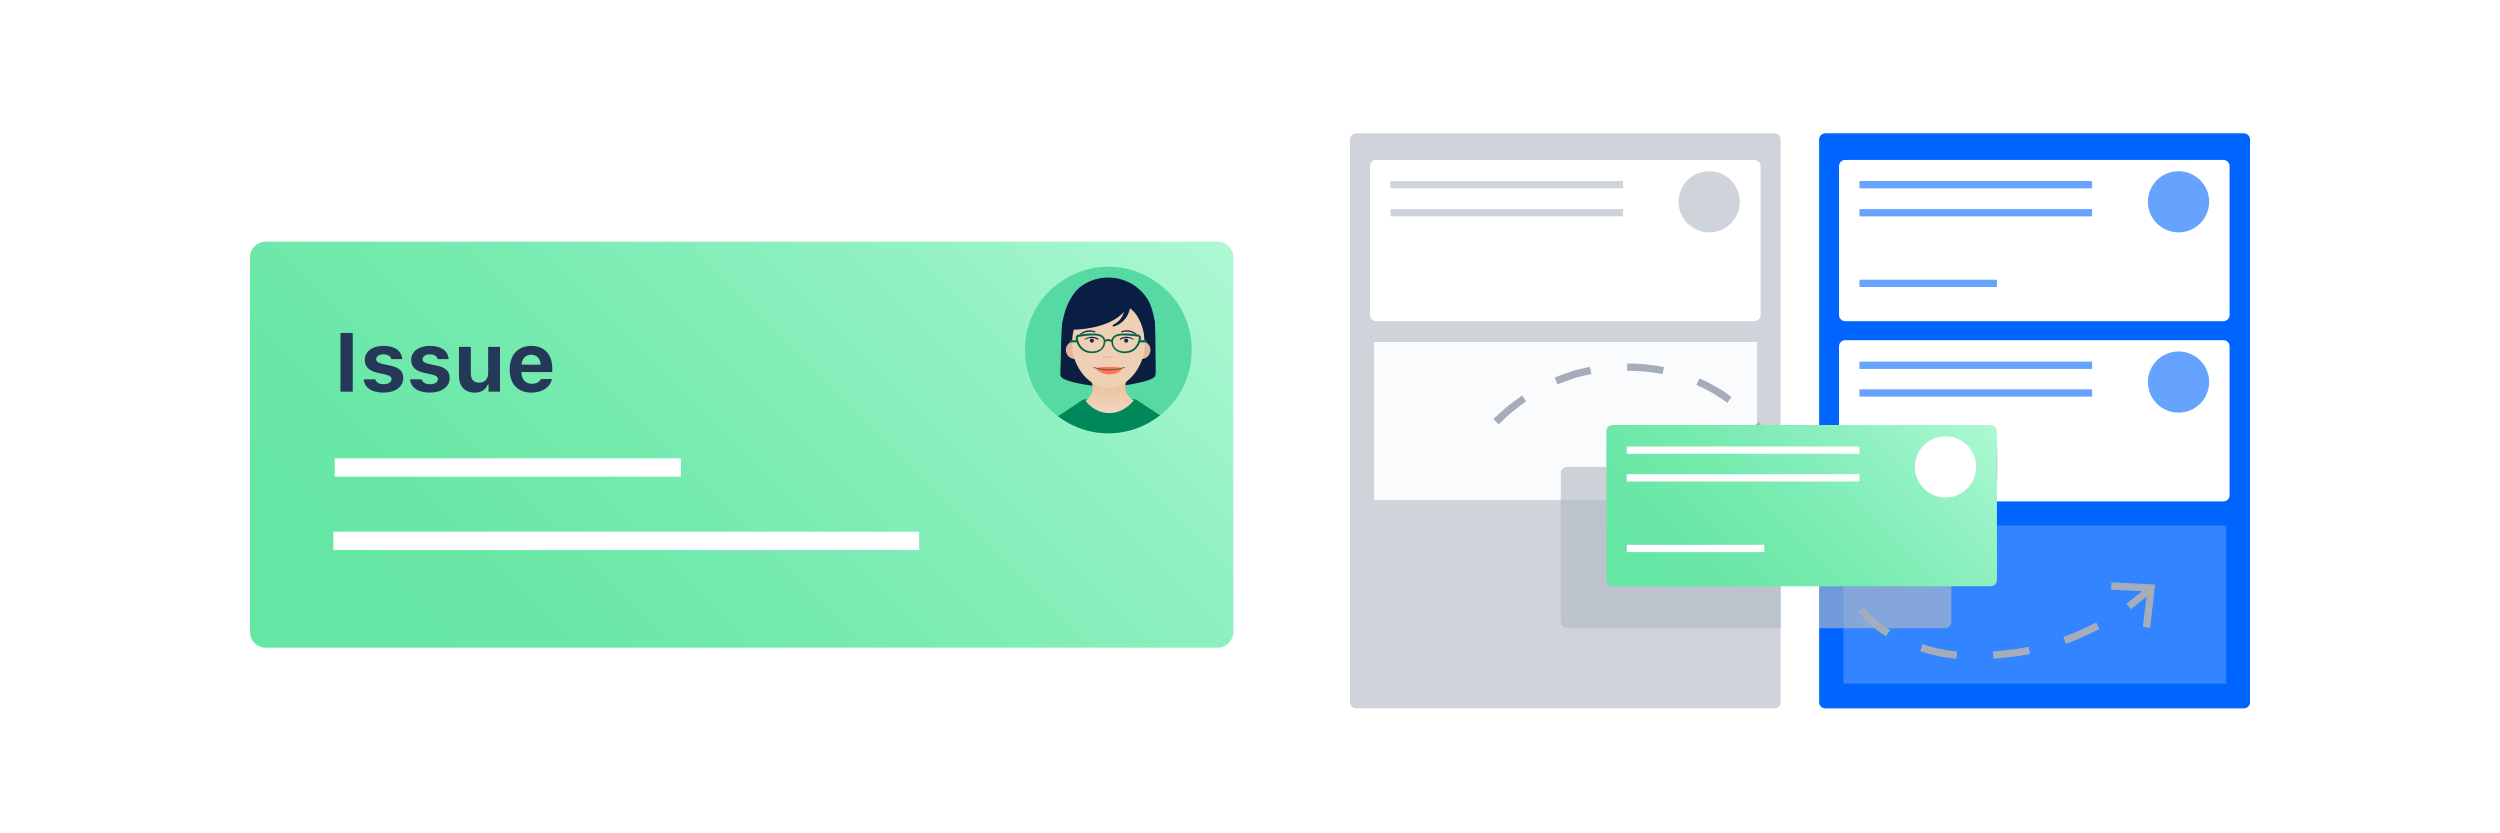 <svg width="300" height="100" viewBox="0 0 300 100" fill="none" xmlns="http://www.w3.org/2000/svg">
<rect width="300" height="100" fill="white"/>
<g clip-path="url(#clip0)">
<path d="M162 16H270V85H162V16Z" fill="white" fill-opacity="0.01"/>
<path d="M212.937 85H162.744C162.547 85 162.357 84.922 162.218 84.782C162.078 84.643 162 84.454 162 84.257V16.743C162.011 16.549 162.092 16.366 162.23 16.229C162.367 16.092 162.55 16.011 162.744 16H212.937C213.134 16 213.323 16.078 213.463 16.218C213.602 16.357 213.681 16.546 213.681 16.743V84.257C213.687 84.356 213.672 84.456 213.637 84.549C213.602 84.642 213.548 84.726 213.477 84.797C213.407 84.867 213.322 84.921 213.229 84.957C213.136 84.992 213.036 85.006 212.937 85ZM270 84.257V16.743C269.989 16.542 269.901 16.353 269.754 16.215C269.608 16.076 269.414 16 269.212 16H219.063C218.862 16 218.668 16.076 218.521 16.215C218.375 16.353 218.287 16.542 218.276 16.743V84.257C218.275 84.359 218.296 84.459 218.336 84.552C218.376 84.645 218.435 84.729 218.509 84.799C218.582 84.868 218.67 84.922 218.765 84.957C218.86 84.991 218.962 85.006 219.063 85H269.212C269.314 85.006 269.415 84.991 269.51 84.957C269.606 84.922 269.693 84.868 269.767 84.799C269.841 84.729 269.899 84.645 269.939 84.552C269.98 84.459 270 84.359 270 84.257Z" fill="#CFD4DB"/>
<path d="M270 84.257V16.743C270 16.333 269.667 16 269.256 16L219.046 16C218.635 16 218.302 16.333 218.302 16.743V84.257C218.302 84.667 218.635 85 219.046 85H269.256C269.667 85 270 84.667 270 84.257Z" fill="#0065FF"/>
<path d="M266.806 19.19H221.426C221.015 19.19 220.682 19.523 220.682 19.933V37.797C220.682 38.207 221.015 38.54 221.426 38.54H266.806C267.216 38.54 267.549 38.207 267.549 37.797V19.933C267.549 19.523 267.216 19.19 266.806 19.19Z" fill="white"/>
<path d="M261.423 27.886C263.453 27.886 265.099 26.243 265.099 24.215C265.099 22.188 263.453 20.545 261.423 20.545C259.393 20.545 257.747 22.188 257.747 24.215C257.747 26.243 259.393 27.886 261.423 27.886Z" fill="#66A3FF"/>
<path d="M251.052 21.724H223.133V22.599H251.052V21.724Z" fill="#66A3FF"/>
<path d="M251.052 25.089H223.133V25.963H251.052V25.089Z" fill="#66A3FF"/>
<path d="M239.63 33.567H223.133V34.441H239.63V33.567Z" fill="#66A3FF"/>
<path d="M266.806 40.821H221.426C221.015 40.821 220.682 41.153 220.682 41.564V59.428C220.682 59.838 221.015 60.17 221.426 60.17H266.806C267.216 60.17 267.549 59.838 267.549 59.428V41.564C267.549 41.153 267.216 40.821 266.806 40.821Z" fill="white"/>
<path d="M261.423 49.517C263.453 49.517 265.099 47.873 265.099 45.846C265.099 43.819 263.453 42.175 261.423 42.175C259.393 42.175 257.747 43.819 257.747 45.846C257.747 47.873 259.393 49.517 261.423 49.517Z" fill="#66A3FF"/>
<path d="M251.052 43.399H223.133V44.273H251.052V43.399Z" fill="#66A3FF"/>
<path d="M251.052 46.72H223.133V47.594H251.052V46.72Z" fill="#66A3FF"/>
<path d="M267.156 63.063H221.208V82.028H267.156V63.063Z" fill="#3384FF"/>
<path d="M210.53 19.19H165.151C164.74 19.19 164.407 19.523 164.407 19.933V37.797C164.407 38.207 164.74 38.54 165.151 38.54H210.53C210.941 38.54 211.274 38.207 211.274 37.797V19.933C211.274 19.523 210.941 19.19 210.53 19.19Z" fill="white"/>
<path d="M205.104 27.886C207.134 27.886 208.78 26.243 208.78 24.215C208.78 22.188 207.134 20.545 205.104 20.545C203.074 20.545 201.428 22.188 201.428 24.215C201.428 26.243 203.074 27.886 205.104 27.886Z" fill="#CFD4DB"/>
<path d="M194.776 21.724H166.857V22.599H194.776V21.724Z" fill="#CFD4DB"/>
<path d="M194.776 25.089H166.857V25.963H194.776V25.089Z" fill="#CFD4DB"/>
<path d="M210.836 41.039H164.888V60.005H210.836V41.039Z" fill="#FAFBFC"/>
<g style="mix-blend-mode:multiply" opacity="0.63">
<path d="M233.417 56.028H218.276V75.386H233.417C233.611 75.376 233.794 75.294 233.931 75.157C234.068 75.02 234.15 74.837 234.161 74.643V56.771C234.15 56.577 234.068 56.394 233.931 56.257C233.794 56.12 233.611 56.038 233.417 56.028Z" fill="#B3BAC5"/>
</g>
<g style="mix-blend-mode:multiply" opacity="0.63">
<path d="M213.681 56.028H188.037C187.843 56.038 187.66 56.12 187.523 56.257C187.386 56.394 187.304 56.577 187.293 56.771V74.643C187.304 74.837 187.386 75.02 187.523 75.157C187.66 75.294 187.843 75.376 188.037 75.386H213.681V56.028Z" fill="#B3BAC5"/>
</g>
<path d="M223.133 55.635H239.674" stroke="#97A0AF" stroke-width="3.62"/>
<g style="mix-blend-mode:multiply">
<g style="mix-blend-mode:multiply">
<path d="M239.237 79.057L239.149 78.183L241.95 77.877L243.438 77.615L243.613 78.489L242.081 78.751L239.237 79.057ZM234.773 79.057C233.296 78.933 231.841 78.624 230.441 78.139L230.703 77.309C232.051 77.759 233.446 78.052 234.861 78.183L234.773 79.057ZM247.901 77.265L247.595 76.435C248.95 75.953 250.266 75.368 251.533 74.687L251.927 75.474C250.631 76.169 249.286 76.768 247.901 77.265ZM226.327 76.348C225.013 75.578 223.868 74.553 222.958 73.332L223.658 72.852C224.522 73.963 225.591 74.897 226.809 75.605L226.327 76.348ZM255.69 73.114L255.165 72.415C256.04 71.803 256.828 71.104 257.616 70.448L258.228 71.104L255.69 73.114ZM221.207 69.225C221.076 68.788 220.945 68.351 220.857 67.914C220.77 67.477 220.376 66.035 220.026 65.03L220.857 64.768C221.207 65.816 221.47 66.778 221.689 67.695C221.908 68.613 221.908 68.569 222.039 69.006L221.207 69.225Z" fill="#A5ADBA"/>
</g>
<g style="mix-blend-mode:multiply">
<path d="M258.01 75.343L257.135 75.212L257.66 70.973L253.327 70.754L253.371 69.88L258.622 70.143L258.01 75.343Z" fill="#A5ADBA"/>
</g>
</g>
<g style="mix-blend-mode:multiply">
<g style="mix-blend-mode:multiply">
<path d="M215.431 62.539C215.272 61.216 214.979 59.913 214.556 58.65L215.387 58.388C215.802 59.701 216.109 61.045 216.306 62.408L215.431 62.539ZM212.849 54.717C212.16 53.468 211.338 52.296 210.399 51.221L211.055 50.653C212.038 51.77 212.903 52.986 213.637 54.28L212.849 54.717ZM179.854 50.915L179.198 50.303C180.259 49.251 181.416 48.3 182.655 47.463L183.136 48.162C181.955 48.971 180.855 49.893 179.854 50.915ZM207.292 48.337L206.46 47.769C205.546 47.16 204.58 46.633 203.572 46.196L203.922 45.409C204.973 45.861 205.983 46.402 206.942 47.026L207.773 47.638L207.292 48.337ZM186.9 46.108L186.549 45.322C187.337 44.972 188.169 44.71 188.956 44.448L190.794 44.011L190.969 44.885L189.219 45.278L186.9 46.108ZM199.502 44.885C198.103 44.62 196.682 44.488 195.258 44.492V43.617C196.742 43.609 198.224 43.755 199.677 44.054L199.502 44.885Z" fill="#A5ADBA"/>
</g>
<g style="mix-blend-mode:multiply">
<path d="M211.799 60.223L212.324 59.524L215.781 62.146L218.144 58.519L218.844 58.999L216 63.413L211.799 60.223Z" fill="#A5ADBA"/>
</g>
</g>
<path d="M238.887 51.003H193.507C193.096 51.003 192.763 51.335 192.763 51.745V69.609C192.763 70.02 193.096 70.352 193.507 70.352H238.887C239.297 70.352 239.631 70.02 239.631 69.609V51.745C239.631 51.335 239.297 51.003 238.887 51.003Z" fill="url(#paint0_linear)"/>
<path d="M233.46 59.699C235.49 59.699 237.136 58.055 237.136 56.028C237.136 54.001 235.49 52.357 233.46 52.357C231.43 52.357 229.784 54.001 229.784 56.028C229.784 58.055 231.43 59.699 233.46 59.699Z" fill="white"/>
<path d="M223.133 53.581H195.214V54.455H223.133V53.581Z" fill="white"/>
<path d="M223.133 56.902H195.214V57.776H223.133V56.902Z" fill="white"/>
<path d="M211.712 65.379H195.214V66.253H211.712V65.379Z" fill="white"/>
</g>
<path d="M146.127 29H31.873C30.839 29 30 29.837 30 30.87V75.847C30 76.88 30.839 77.718 31.873 77.718H146.127C147.161 77.718 148 76.88 148 75.847V30.87C148 29.837 147.161 29 146.127 29Z" fill="url(#paint1_linear)"/>
<path d="M132.465 50.894C137.576 50.894 141.72 46.757 141.72 41.653C141.72 36.548 137.576 32.411 132.465 32.411C127.354 32.411 123.21 36.548 123.21 41.653C123.21 46.757 127.354 50.894 132.465 50.894Z" fill="white"/>
<path d="M110.293 63.803H40V66.003H110.293V63.803Z" fill="white"/>
<path d="M42.329 47V39.954H40.855V47H42.329ZM43.774 43.191C43.774 44.017 44.282 44.51 45.327 44.739L46.304 44.959C46.777 45.066 46.982 45.232 46.982 45.506C46.982 45.862 46.602 46.106 46.05 46.106C45.483 46.106 45.137 45.887 45.029 45.516H43.643C43.74 46.531 44.6 47.112 46.02 47.112C47.432 47.112 48.394 46.419 48.394 45.355C48.394 44.554 47.925 44.114 46.88 43.885L45.869 43.665C45.371 43.553 45.142 43.382 45.142 43.108C45.142 42.757 45.518 42.518 46.025 42.518C46.553 42.518 46.88 42.737 46.953 43.094H48.267C48.188 42.078 47.383 41.507 46.016 41.507C44.673 41.507 43.774 42.185 43.774 43.191ZM49.341 43.191C49.341 44.017 49.849 44.51 50.894 44.739L51.87 44.959C52.344 45.066 52.549 45.232 52.549 45.506C52.549 45.862 52.168 46.106 51.616 46.106C51.05 46.106 50.703 45.887 50.596 45.516H49.209C49.307 46.531 50.166 47.112 51.587 47.112C52.998 47.112 53.96 46.419 53.96 45.355C53.96 44.554 53.491 44.114 52.446 43.885L51.435 43.665C50.938 43.553 50.708 43.382 50.708 43.108C50.708 42.757 51.084 42.518 51.592 42.518C52.119 42.518 52.446 42.737 52.52 43.094H53.833C53.755 42.078 52.949 41.507 51.582 41.507C50.239 41.507 49.341 42.185 49.341 43.191ZM60 41.624H58.579V44.73C58.579 45.467 58.198 45.921 57.49 45.921C56.836 45.921 56.499 45.535 56.499 44.773V41.624H55.078V45.125C55.078 46.375 55.801 47.112 56.963 47.112C57.778 47.112 58.281 46.761 58.535 46.136H58.623V47H60V41.624ZM64.907 45.481C64.756 45.848 64.37 46.053 63.809 46.053C63.066 46.053 62.598 45.54 62.578 44.72V44.647H66.274V44.222C66.274 42.523 65.337 41.507 63.75 41.507C62.148 41.507 61.162 42.591 61.162 44.339C61.162 46.077 62.129 47.112 63.77 47.112C65.088 47.112 66.02 46.482 66.231 45.481H64.907ZM63.755 42.566C64.419 42.566 64.849 43.025 64.878 43.763H62.583C62.632 43.04 63.096 42.566 63.755 42.566Z" fill="#253858"/>
<path d="M81.707 55H40.17V57.2H81.707V55Z" fill="white"/>
<path d="M123 32H143V52H123V32Z" fill="white" fill-opacity="0.01"/>
<path d="M143 42.105V41.895C143 40.176 142.545 38.487 141.683 36.999C140.82 35.511 139.579 34.276 138.086 33.418L137.914 33.309C136.419 32.452 134.725 32.001 133 32.001C131.275 32.001 129.581 32.452 128.086 33.309L127.914 33.418C126.421 34.276 125.18 35.511 124.317 36.999C123.455 38.487 123 40.176 123 41.895V42.105C123 43.824 123.455 45.513 124.317 47.001C125.18 48.489 126.421 49.724 127.914 50.582L128.086 50.691C129.581 51.548 131.275 51.999 133 51.999C134.725 51.999 136.419 51.548 137.914 50.691L138.086 50.582C139.579 49.724 140.82 48.489 141.683 47.001C142.545 45.513 143 43.824 143 42.105Z" fill="#57D9A3"/>
<path d="M136.383 47.98C136.333 47.949 136.277 47.93 136.219 47.925L133.156 47.769L130.094 47.925C130.036 47.93 129.979 47.949 129.93 47.98L127.148 49.819C127.08 49.856 127.017 49.904 126.961 49.959C127.265 50.187 127.583 50.395 127.914 50.582L128.086 50.691C129.581 51.548 131.275 51.999 133 51.999C134.725 51.999 136.419 51.548 137.914 50.691L138.086 50.582C138.476 50.364 138.85 50.116 139.203 49.842L139.164 49.819L136.383 47.98Z" fill="#00875A"/>
<path d="M127.555 38.412C127.336 39.222 127.336 41.31 127.297 43.087C127.274 44.045 127.203 44.848 127.266 45.105C127.477 45.907 131.899 46.46 132.961 46.445C134.024 46.429 138.406 45.853 138.641 45.081C138.727 44.793 138.68 44.03 138.672 43.087C138.664 41.661 138.656 39.822 138.57 38.545L132.992 36.994L127.555 38.412Z" fill="#0C1F41"/>
<path d="M136.039 48.058C135.969 48.151 134.797 49.709 132.859 49.561C131.289 49.437 130.406 48.291 130.273 48.112C130.664 47.818 130.942 47.401 131.062 46.928C131.289 45.931 130.656 45.167 130.586 45.081H135.484C135.453 45.128 134.727 46.125 135.188 47.154C135.365 47.54 135.664 47.857 136.039 48.058Z" fill="url(#paint2_linear)"/>
<path d="M128.984 43.079C129.58 43.079 130.062 42.598 130.062 42.004C130.062 41.41 129.58 40.929 128.984 40.929C128.389 40.929 127.906 41.41 127.906 42.004C127.906 42.598 128.389 43.079 128.984 43.079Z" fill="#E4B69D"/>
<path d="M136.984 43.079C137.58 43.079 138.062 42.598 138.062 42.004C138.062 41.41 137.58 40.929 136.984 40.929C136.389 40.929 135.906 41.41 135.906 42.004C135.906 42.598 136.389 43.079 136.984 43.079Z" fill="#E4B69D"/>
<path d="M137.359 41.599C137.266 43.897 135.422 46.546 133.016 46.546C130.609 46.546 128.75 43.905 128.656 41.599C128.555 39.051 129.68 36.176 133.008 36.176C136.336 36.176 137.469 39.051 137.359 41.599Z" fill="#F0D0B4"/>
<path d="M134.57 39.745C134.733 39.682 134.904 39.642 135.078 39.628C135.164 39.62 135.25 39.628 135.336 39.628L135.594 39.659C135.764 39.697 135.927 39.76 136.078 39.846C136.238 39.919 136.371 40.038 136.461 40.189C136.469 40.196 136.461 40.212 136.453 40.22H136.438C136.274 40.15 136.149 40.064 136.008 39.994C135.864 39.923 135.712 39.871 135.555 39.838L135.32 39.807C135.242 39.807 135.164 39.799 135.086 39.807H134.969L134.852 39.83C134.812 39.834 134.773 39.842 134.734 39.854L134.617 39.885C134.598 39.889 134.577 39.886 134.559 39.876C134.542 39.866 134.529 39.85 134.524 39.83C134.519 39.813 134.521 39.794 134.53 39.778C134.538 39.762 134.553 39.75 134.57 39.745Z" fill="#253858"/>
<path d="M131.359 39.892L131.242 39.861C131.204 39.85 131.165 39.842 131.125 39.838L131.008 39.815H130.891C130.813 39.807 130.734 39.815 130.656 39.815L130.422 39.846C130.267 39.878 130.117 39.93 129.977 40.002C129.836 40.072 129.703 40.157 129.547 40.228C129.531 40.228 129.523 40.228 129.516 40.212V40.196C129.609 40.049 129.742 39.931 129.898 39.854C130.051 39.77 130.214 39.707 130.383 39.667L130.641 39.635C130.734 39.635 130.82 39.628 130.906 39.635C131.08 39.651 131.251 39.69 131.414 39.752C131.433 39.761 131.448 39.776 131.456 39.794C131.465 39.813 131.467 39.834 131.461 39.854C131.453 39.871 131.439 39.884 131.422 39.893C131.405 39.901 131.386 39.904 131.367 39.9L131.359 39.892Z" fill="#253858"/>
<path d="M132.352 42.838C132.444 42.778 132.555 42.754 132.664 42.767C132.694 42.77 132.723 42.778 132.75 42.791L132.805 42.814C132.835 42.825 132.867 42.827 132.899 42.822L133.008 42.783C133.059 42.758 133.115 42.745 133.172 42.744C133.275 42.733 133.379 42.755 133.469 42.806C133.483 42.813 133.494 42.825 133.5 42.839C133.505 42.854 133.506 42.87 133.5 42.884C133.493 42.896 133.482 42.905 133.47 42.91C133.457 42.916 133.443 42.918 133.43 42.916C133.351 42.891 133.268 42.886 133.188 42.9C133.149 42.906 133.112 42.919 133.078 42.939L132.93 42.993C132.87 43.002 132.809 43 132.75 42.986L132.68 42.947L132.633 42.931C132.555 42.917 132.474 42.923 132.399 42.947C132.391 42.949 132.384 42.95 132.376 42.949C132.369 42.948 132.361 42.946 132.355 42.943C132.348 42.939 132.342 42.934 132.338 42.928C132.333 42.922 132.33 42.915 132.328 42.908C132.324 42.895 132.324 42.881 132.328 42.869C132.333 42.856 132.341 42.845 132.352 42.838Z" fill="#E4B69D"/>
<path d="M134.43 44.131C134.016 44.069 133.758 43.991 133.445 44.038H133.383C133.216 44.076 133.042 44.076 132.875 44.038H132.812C132.523 43.991 132.258 44.053 131.844 44.123L131.453 44.17C131.661 44.409 131.919 44.601 132.208 44.733C132.497 44.864 132.811 44.932 133.129 44.932C133.447 44.932 133.761 44.864 134.05 44.733C134.339 44.601 134.596 44.409 134.805 44.17L134.43 44.131Z" fill="#FF7452"/>
<path d="M131.258 44.045C131.556 44.138 131.862 44.203 132.172 44.24C132.789 44.326 133.415 44.323 134.031 44.232C134.187 44.217 134.336 44.185 134.492 44.154L134.945 44.037C134.95 44.034 134.956 44.033 134.962 44.033C134.968 44.033 134.974 44.035 134.978 44.038C134.983 44.042 134.987 44.046 134.99 44.051C134.992 44.057 134.993 44.063 134.992 44.069C134.995 44.073 134.996 44.078 134.996 44.083C134.997 44.089 134.995 44.094 134.993 44.098C134.991 44.103 134.987 44.107 134.983 44.11C134.979 44.113 134.974 44.115 134.969 44.115C134.674 44.233 134.367 44.319 134.055 44.373C133.74 44.428 133.421 44.457 133.101 44.458C132.945 44.458 132.781 44.45 132.625 44.435C132.465 44.425 132.306 44.407 132.148 44.38C131.834 44.325 131.526 44.241 131.226 44.131C131.211 44.115 131.195 44.092 131.203 44.076C131.208 44.066 131.216 44.058 131.225 44.052C131.235 44.047 131.246 44.044 131.258 44.045Z" fill="#72594B"/>
<path d="M130.164 40.679C130.402 40.511 130.685 40.416 130.977 40.407C131.267 40.398 131.552 40.477 131.797 40.633C131.813 40.644 131.824 40.66 131.828 40.679C131.832 40.698 131.83 40.717 131.82 40.734C131.81 40.748 131.794 40.758 131.777 40.762C131.76 40.766 131.743 40.764 131.727 40.757C131.609 40.697 131.486 40.647 131.359 40.609C131.234 40.579 131.106 40.561 130.977 40.555C130.845 40.557 130.713 40.575 130.586 40.609C130.458 40.644 130.335 40.694 130.219 40.757C130.214 40.761 130.208 40.764 130.202 40.766C130.196 40.767 130.19 40.767 130.183 40.766C130.177 40.764 130.172 40.761 130.167 40.757C130.162 40.753 130.158 40.748 130.156 40.742C130.15 40.732 130.147 40.721 130.148 40.709C130.15 40.698 130.155 40.687 130.164 40.679Z" fill="#172B4D"/>
<path d="M135.984 40.757C135.868 40.694 135.745 40.644 135.617 40.609C135.489 40.576 135.358 40.558 135.227 40.555C135.095 40.561 134.964 40.579 134.836 40.609C134.712 40.647 134.591 40.697 134.477 40.757C134.468 40.763 134.458 40.766 134.448 40.767C134.438 40.769 134.428 40.768 134.419 40.765C134.409 40.762 134.4 40.757 134.393 40.75C134.385 40.744 134.379 40.735 134.375 40.726C134.368 40.71 134.366 40.692 134.37 40.675C134.375 40.658 134.385 40.643 134.398 40.633C134.644 40.477 134.931 40.399 135.222 40.407C135.513 40.416 135.795 40.51 136.031 40.679C136.039 40.687 136.044 40.696 136.045 40.707C136.046 40.717 136.044 40.728 136.039 40.737C136.033 40.746 136.025 40.753 136.015 40.756C136.005 40.76 135.994 40.761 135.984 40.757Z" fill="#172B4D"/>
<path d="M135.141 41.123C135.279 41.123 135.391 41.012 135.391 40.874C135.391 40.736 135.279 40.625 135.141 40.625C135.003 40.625 134.891 40.736 134.891 40.874C134.891 41.012 135.003 41.123 135.141 41.123Z" fill="#172B4D"/>
<path d="M131.023 41.123C131.162 41.123 131.273 41.012 131.273 40.874C131.273 40.736 131.162 40.625 131.023 40.625C130.885 40.625 130.773 40.736 130.773 40.874C130.773 41.012 130.885 41.123 131.023 41.123Z" fill="#172B4D"/>
<path d="M138.57 38.545C138.43 37.602 138.086 36.457 137.633 35.779C136.808 34.55 135.527 33.697 134.073 33.41C132.618 33.122 131.108 33.422 129.875 34.244C128.359 35.257 127.437 37.789 127.453 39.519C129.719 39.745 133.336 39.222 134.875 37.415C134.845 37.535 134.806 37.652 134.758 37.766C134.645 38.026 134.486 38.263 134.289 38.467C134.187 38.568 134.077 38.662 133.961 38.747C133.844 38.833 133.718 38.906 133.586 38.965H133.578C133.554 38.977 133.535 38.996 133.523 39.021C133.512 39.045 133.509 39.072 133.516 39.098C133.525 39.128 133.545 39.154 133.573 39.17C133.6 39.186 133.633 39.191 133.664 39.184C133.821 39.137 133.973 39.075 134.117 38.996C134.264 38.923 134.403 38.834 134.531 38.732C134.798 38.53 135.026 38.282 135.203 37.999C135.382 37.712 135.508 37.395 135.578 37.064C135.587 37.036 135.592 37.008 135.594 36.979C136.602 37.734 137.367 39.137 137.367 40.999C137.672 41.186 138.109 39.635 138.578 39.706C138.57 39.503 138.609 38.802 138.57 38.545Z" fill="#091E42"/>
<path d="M137.539 40.835H136.867C136.881 40.789 136.892 40.742 136.898 40.695L136.914 40.625V40.586C136.92 40.569 136.923 40.55 136.922 40.531C136.921 40.463 136.901 40.395 136.866 40.337C136.83 40.278 136.779 40.229 136.719 40.196L136.617 40.157H136.539L136.398 40.134C136.026 40.078 135.65 40.042 135.273 40.025C134.898 40.009 134.508 40.002 134.125 40.103C133.922 40.148 133.736 40.248 133.586 40.391C133.508 40.467 133.449 40.56 133.414 40.664C133.398 40.702 133.384 40.741 133.375 40.781C133.258 40.721 133.129 40.688 132.998 40.685C132.867 40.682 132.736 40.71 132.617 40.765C132.61 40.73 132.6 40.697 132.586 40.664C132.551 40.56 132.492 40.467 132.414 40.391C132.264 40.248 132.078 40.148 131.875 40.103C131.492 40.002 131.102 40.009 130.727 40.025C130.35 40.042 129.974 40.078 129.602 40.134L129.461 40.157H129.383L129.281 40.196C129.221 40.229 129.17 40.278 129.134 40.337C129.099 40.395 129.079 40.463 129.078 40.531C129.077 40.55 129.08 40.569 129.086 40.586V40.625L129.102 40.695C129.108 40.742 129.119 40.789 129.133 40.835H128.469C128.436 40.835 128.404 40.848 128.38 40.872C128.357 40.895 128.344 40.927 128.344 40.96C128.344 40.993 128.357 41.025 128.38 41.048C128.404 41.072 128.436 41.085 128.469 41.085H129.203L129.219 41.124C129.351 41.5 129.597 41.826 129.922 42.059C130.085 42.173 130.268 42.257 130.461 42.308C130.653 42.354 130.849 42.378 131.047 42.378C131.243 42.377 131.437 42.348 131.625 42.292C131.819 42.239 132 42.147 132.156 42.02C132.314 41.892 132.44 41.729 132.523 41.544C132.587 41.385 132.624 41.217 132.633 41.046C132.68 41.007 132.961 40.796 133.367 41.053C133.376 41.222 133.413 41.388 133.477 41.544C133.56 41.729 133.686 41.892 133.844 42.02C134 42.147 134.181 42.239 134.375 42.292C134.563 42.348 134.757 42.377 134.953 42.378C135.151 42.378 135.347 42.354 135.539 42.308C135.732 42.257 135.915 42.173 136.078 42.059C136.403 41.826 136.649 41.5 136.781 41.124L136.797 41.085H137.539C137.572 41.085 137.604 41.072 137.627 41.048C137.651 41.025 137.664 40.993 137.664 40.96C137.664 40.927 137.651 40.895 137.627 40.872C137.604 40.848 137.572 40.835 137.539 40.835ZM132.352 41.474C132.282 41.633 132.175 41.772 132.039 41.879C131.766 42.09 131.398 42.175 131.047 42.175C130.867 42.169 130.689 42.143 130.516 42.097C130.348 42.048 130.19 41.971 130.047 41.871C129.766 41.661 129.556 41.37 129.445 41.038C129.43 40.999 129.422 40.952 129.406 40.913C129.392 40.87 129.382 40.826 129.375 40.781C129.36 40.738 129.35 40.693 129.344 40.648V40.586C129.344 40.578 129.336 40.563 129.336 40.555V40.539C129.336 40.513 129.344 40.488 129.357 40.466C129.371 40.444 129.391 40.426 129.414 40.415H129.508L129.641 40.399C130.005 40.333 130.373 40.286 130.742 40.259C131.109 40.235 131.477 40.228 131.82 40.313C131.987 40.341 132.142 40.417 132.266 40.531C132.323 40.589 132.368 40.657 132.399 40.732C132.43 40.807 132.446 40.887 132.445 40.968C132.445 41.141 132.414 41.312 132.352 41.474ZM136.672 40.555C136.672 40.563 136.664 40.578 136.664 40.586V40.648C136.658 40.693 136.648 40.738 136.633 40.781C136.626 40.826 136.616 40.87 136.602 40.913C136.586 40.952 136.578 40.999 136.562 41.038C136.452 41.37 136.242 41.661 135.961 41.871C135.818 41.971 135.66 42.048 135.492 42.097C135.319 42.143 135.14 42.169 134.961 42.175C134.609 42.175 134.242 42.09 133.969 41.879C133.833 41.772 133.725 41.633 133.656 41.474C133.594 41.312 133.562 41.141 133.562 40.968C133.562 40.887 133.578 40.807 133.609 40.732C133.64 40.657 133.685 40.589 133.742 40.531C133.866 40.417 134.021 40.341 134.187 40.313C134.531 40.228 134.898 40.235 135.266 40.259C135.637 40.278 136.008 40.317 136.375 40.376L136.508 40.391H136.594C136.617 40.403 136.637 40.42 136.651 40.443C136.664 40.465 136.672 40.49 136.672 40.516V40.555Z" fill="#006644"/>
<defs>
<linearGradient id="paint0_linear" x1="199.879" y1="77.008" x2="232.513" y2="44.328" gradientUnits="userSpaceOnUse">
<stop stop-color="#64E6A4"/>
<stop offset="0.21" stop-color="#69E7A7"/>
<stop offset="0.47" stop-color="#78EBB1"/>
<stop offset="0.75" stop-color="#91F1C1"/>
<stop offset="1" stop-color="#ADF8D3"/>
</linearGradient>
<linearGradient id="paint1_linear" x1="47.915" y1="94.474" x2="130.079" y2="12.194" gradientUnits="userSpaceOnUse">
<stop stop-color="#64E6A4"/>
<stop offset="0.21" stop-color="#69E7A7"/>
<stop offset="0.47" stop-color="#78EBB1"/>
<stop offset="0.75" stop-color="#91F1C1"/>
<stop offset="1" stop-color="#ADF8D3"/>
</linearGradient>
<linearGradient id="paint2_linear" x1="133.156" y1="45.988" x2="133.156" y2="50.365" gradientUnits="userSpaceOnUse">
<stop stop-color="#ECC19C"/>
<stop offset="1" stop-color="#F1DBCB"/>
</linearGradient>
<clipPath id="clip0">
<path d="M162 16H270V85H162V16Z" fill="white"/>
</clipPath>
</defs>
</svg>
